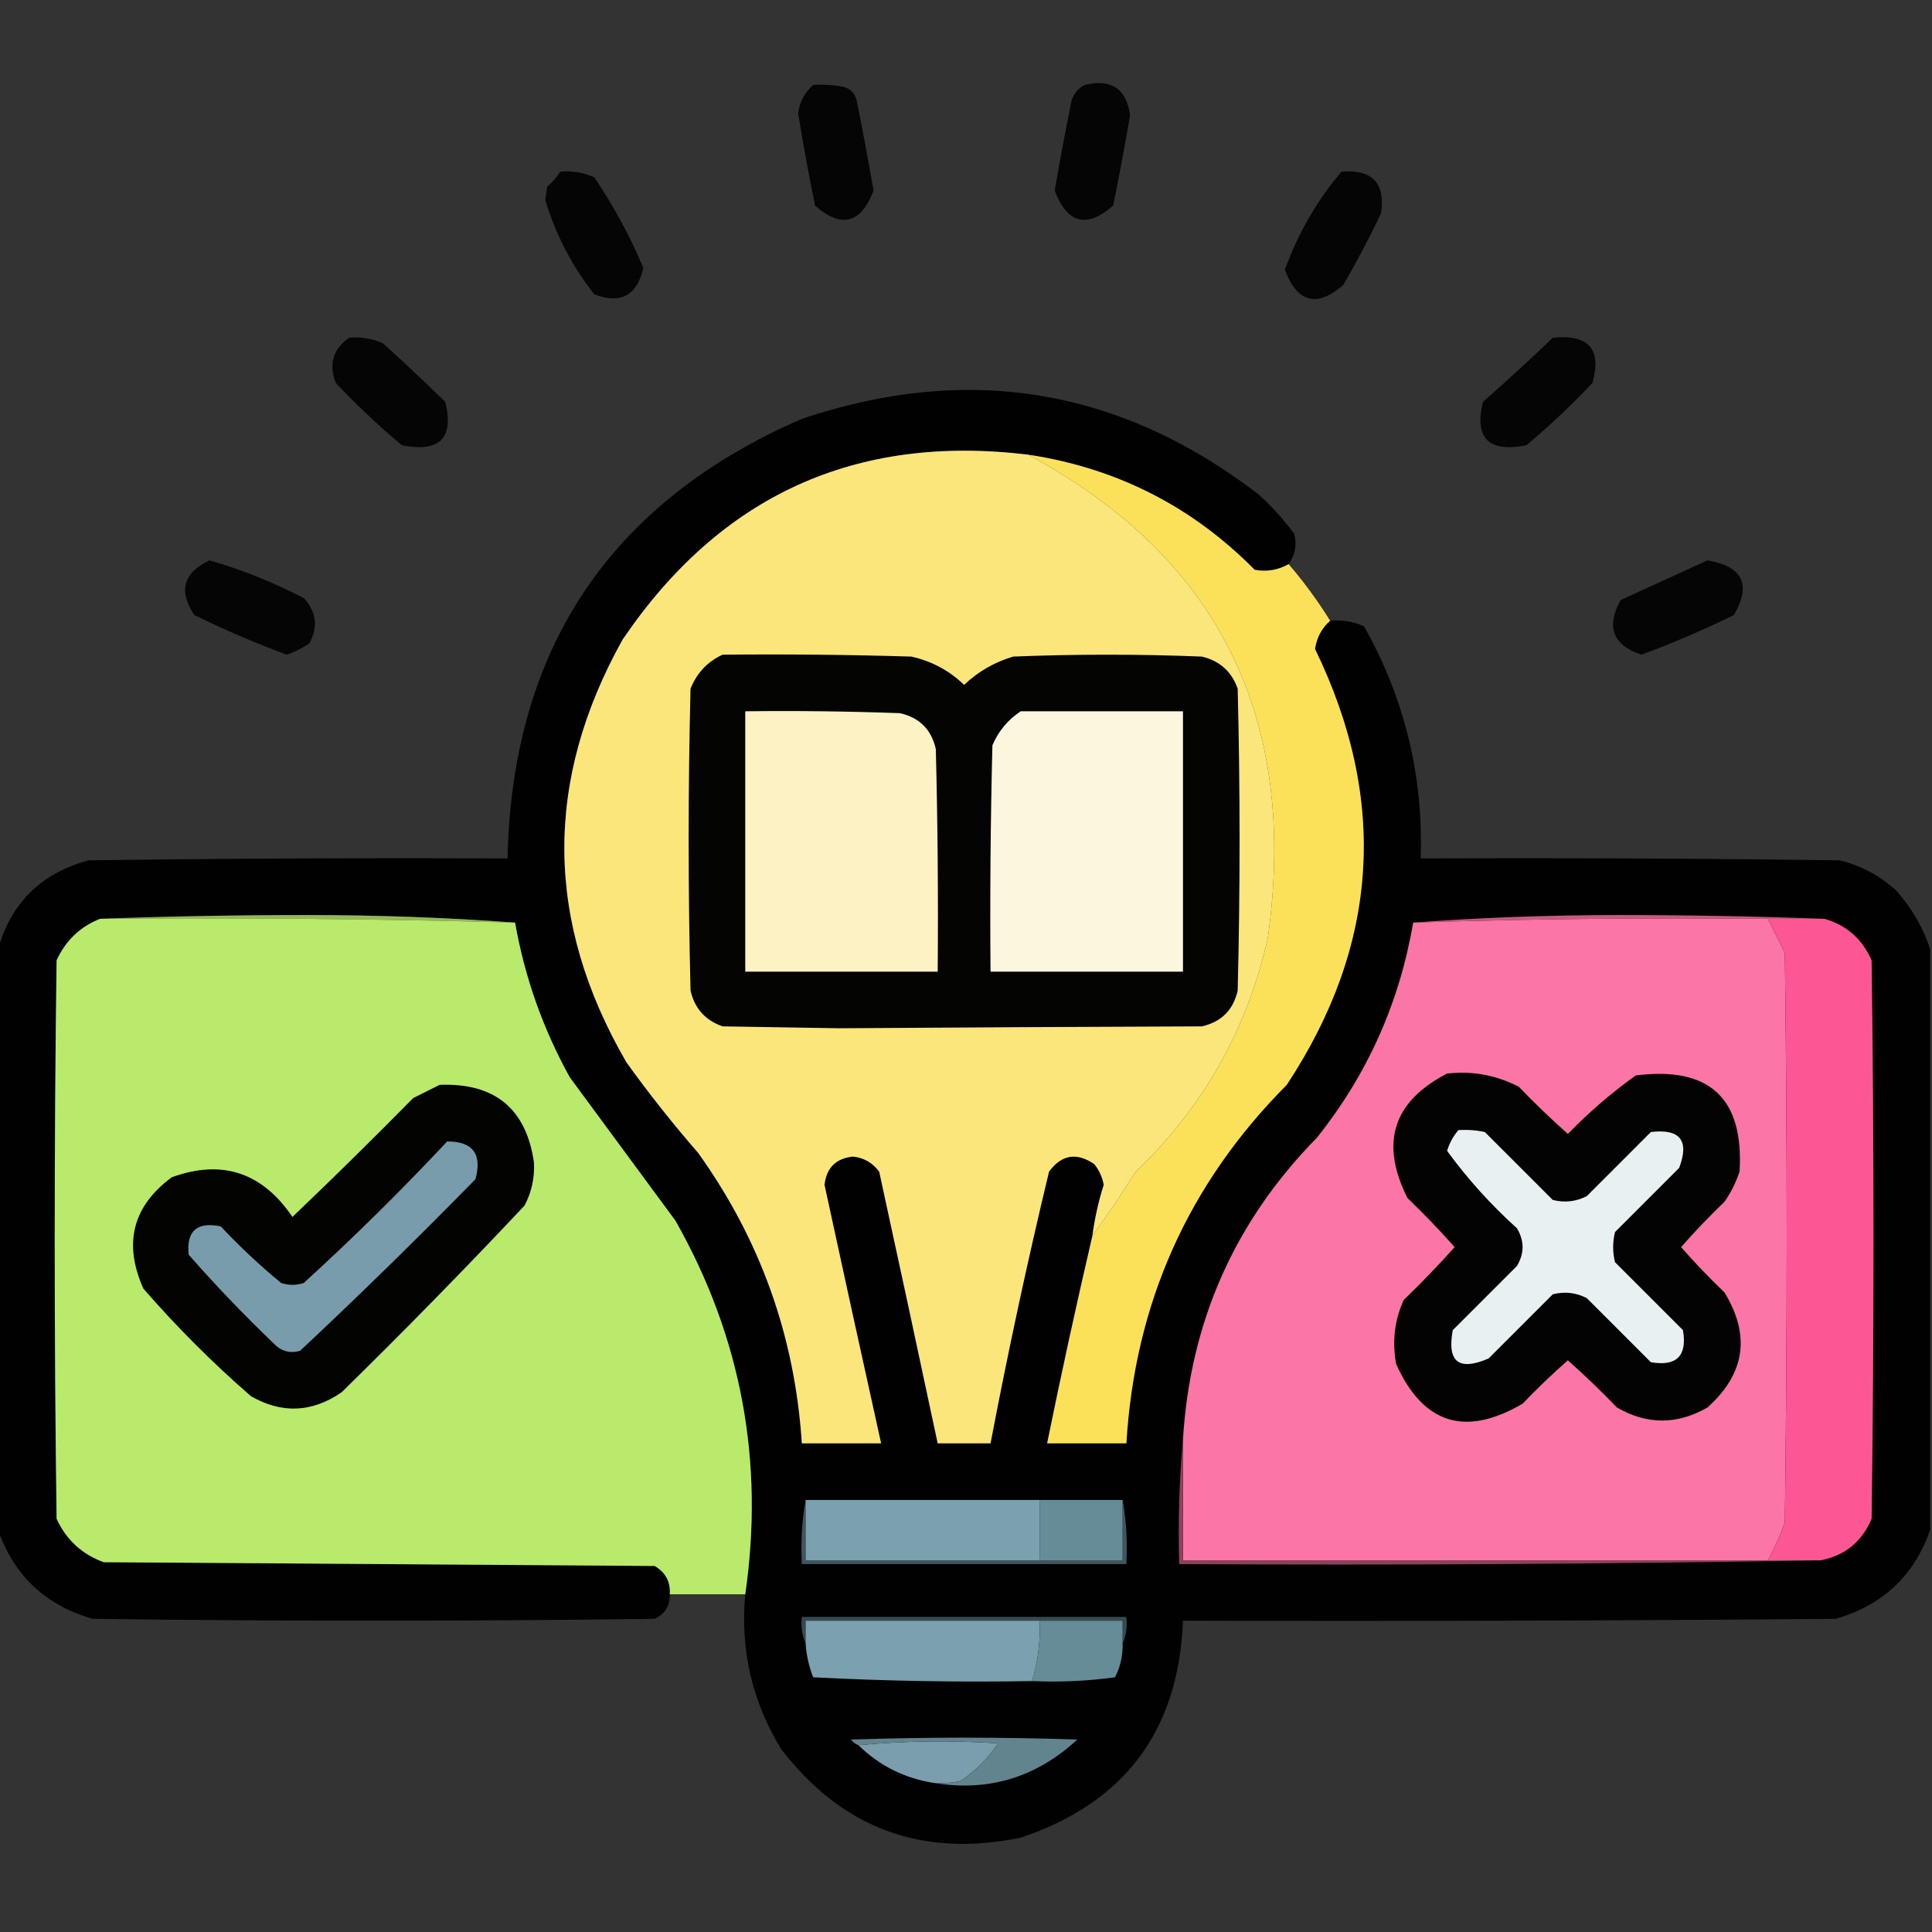 <?xml version="1.0" encoding="UTF-8"?>
<!DOCTYPE svg PUBLIC "-//W3C//DTD SVG 1.1//EN" "http://www.w3.org/Graphics/SVG/1.1/DTD/svg11.dtd">
<svg xmlns="http://www.w3.org/2000/svg" version="1.1" width="512px" height="512px" style="shape-rendering:geometricPrecision; text-rendering:geometricPrecision; image-rendering:optimizeQuality; fill-rule:evenodd; clip-rule:evenodd" xmlns:xlink="http://www.w3.org/1999/xlink">
<rect width="100%" height="100%" fill="#333333" stroke="none"/>
<g><path style="opacity:0.9" fill="#000000" d="M 215.5,22.5 C 218.187,22.336 220.854,22.503 223.5,23C 225.333,23.5 226.5,24.667 227,26.5C 228.608,34.479 230.108,42.479 231.5,50.5C 228.177,59.263 223.01,60.596 216,54.5C 214.339,46.366 212.839,38.199 211.5,30C 211.927,26.977 213.261,24.477 215.5,22.5 Z"/></g>
<g><path style="opacity:0.902" fill="#000000" d="M 287.5,22.5 C 294.476,20.82 298.476,23.487 299.5,30.5C 298.108,38.521 296.608,46.521 295,54.5C 287.99,60.596 282.823,59.263 279.5,50.5C 280.892,42.479 282.392,34.479 284,26.5C 284.69,24.65 285.856,23.316 287.5,22.5 Z"/></g>
<g><path style="opacity:0.903" fill="#000000" d="M 148.5,45.5 C 151.649,45.211 154.649,45.711 157.5,47C 162.611,54.553 166.944,62.553 170.5,71C 168.808,78.345 164.475,80.678 157.5,78C 151.584,70.501 147.25,62.168 144.5,53C 144.667,51.833 144.833,50.667 145,49.5C 146.376,48.295 147.542,46.962 148.5,45.5 Z"/></g>
<g><path style="opacity:0.901" fill="#000000" d="M 355.5,45.5 C 363.656,44.821 367.156,48.488 366,56.5C 362.922,62.991 359.588,69.325 356,75.5C 348.997,81.597 343.831,80.264 340.5,71.5C 344.013,61.786 349.013,53.119 355.5,45.5 Z"/></g>
<g><path style="opacity:0.9" fill="#000000" d="M 92.5,89.5 C 95.649,89.211 98.649,89.711 101.5,91C 107.095,96.051 112.595,101.218 118,106.5C 120.364,116.137 116.531,119.971 106.5,118C 100.365,112.866 94.531,107.366 89,101.5C 87.07,96.55 88.236,92.55 92.5,89.5 Z"/></g>
<g><path style="opacity:0.9" fill="#000000" d="M 411.5,89.5 C 421.043,88.531 424.543,92.531 422,101.5C 416.469,107.366 410.635,112.866 404.5,118C 394.469,119.971 390.636,116.137 393,106.5C 399.335,100.933 405.502,95.266 411.5,89.5 Z"/></g>
<g><path style="opacity:0.982" fill="#010100" d="M 341.5,149.5 C 338.681,151.097 335.681,151.597 332.5,151C 315.916,134.208 295.916,124.041 272.5,120.5C 226.77,114.946 190.937,131.279 165,169.5C 144.085,206.978 144.418,244.312 166,281.5C 171.953,289.788 178.286,297.788 185,305.5C 201.497,328.505 210.664,354.172 212.5,382.5C 219.5,382.5 226.5,382.5 233.5,382.5C 228.449,359.698 223.449,336.865 218.5,314C 219,309.5 221.5,307 226,306.5C 228.923,306.795 231.257,308.129 233,310.5C 238.233,334.5 243.4,358.5 248.5,382.5C 253.167,382.5 257.833,382.5 262.5,382.5C 267.091,358.378 272.258,334.378 278,310.5C 281.319,305.97 285.319,305.304 290,308.5C 291.308,310.134 292.142,311.968 292.5,314C 291.102,318.422 290.102,322.922 289.5,327.5C 285.251,345.744 281.251,364.077 277.5,382.5C 284.5,382.5 291.5,382.5 298.5,382.5C 300.716,345.407 314.883,313.741 341,287.5C 365.437,250.487 367.937,211.987 348.5,172C 348.927,168.977 350.261,166.477 352.5,164.5C 355.649,164.211 358.649,164.711 361.5,166C 372.22,185.046 377.22,205.546 376.5,227.5C 413.502,227.333 450.502,227.5 487.5,228C 493.214,229.392 498.214,232.059 502.5,236C 506.626,240.6 509.626,245.766 511.5,251.5C 511.5,302.833 511.5,354.167 511.5,405.5C 507.27,417.559 498.937,425.393 486.5,429C 428.834,429.5 371.168,429.667 313.5,429.5C 312.368,458.618 298.034,477.785 270.5,487C 244.322,492.388 223.156,484.555 207,463.5C 199.312,450.896 196.146,437.23 197.5,422.5C 202.598,387.256 196.431,354.256 179,323.5C 169.667,310.833 160.333,298.167 151,285.5C 143.877,272.63 139.044,258.963 136.5,244.5C 118.512,243.167 100.179,242.5 81.5,242.5C 62.997,242.5 44.664,242.833 26.5,243.5C 21.239,245.592 17.406,249.259 15,254.5C 14.333,303.833 14.333,353.167 15,402.5C 17.586,408.088 21.753,411.921 27.5,414C 76.167,414.333 124.833,414.667 173.5,415C 176.397,416.715 177.731,419.215 177.5,422.5C 177.556,425.561 176.222,427.728 173.5,429C 123.833,429.667 74.167,429.667 24.5,429C 12.063,425.393 3.73,417.559 -0.5,405.5C -0.5,354.167 -0.5,302.833 -0.5,251.5C 2.985,239.182 10.985,231.349 23.5,228C 60.498,227.5 97.499,227.333 134.5,227.5C 135.691,171.925 161.691,133.091 212.5,111C 256.527,96.192 296.86,102.858 333.5,131C 337.036,134.201 340.203,137.701 343,141.5C 343.718,144.407 343.218,147.074 341.5,149.5 Z"/></g>
<g><path style="opacity:1" fill="#fbe67b" d="M 272.5,120.5 C 322.943,147.721 344.11,190.388 336,248.5C 330.531,272.782 318.865,293.448 301,310.5C 297.304,316.344 293.47,322.011 289.5,327.5C 290.102,322.922 291.102,318.422 292.5,314C 292.142,311.968 291.308,310.134 290,308.5C 285.319,305.304 281.319,305.97 278,310.5C 272.258,334.378 267.091,358.378 262.5,382.5C 257.833,382.5 253.167,382.5 248.5,382.5C 243.4,358.5 238.233,334.5 233,310.5C 231.257,308.129 228.923,306.795 226,306.5C 221.5,307 219,309.5 218.5,314C 223.449,336.865 228.449,359.698 233.5,382.5C 226.5,382.5 219.5,382.5 212.5,382.5C 210.664,354.172 201.497,328.505 185,305.5C 178.286,297.788 171.953,289.788 166,281.5C 144.418,244.312 144.085,206.978 165,169.5C 190.937,131.279 226.77,114.946 272.5,120.5 Z"/></g>
<g><path style="opacity:1" fill="#fbe159" d="M 272.5,120.5 C 295.916,124.041 315.916,134.208 332.5,151C 335.681,151.597 338.681,151.097 341.5,149.5C 345.553,154.219 349.22,159.219 352.5,164.5C 350.261,166.477 348.927,168.977 348.5,172C 367.937,211.987 365.437,250.487 341,287.5C 314.883,313.741 300.716,345.407 298.5,382.5C 291.5,382.5 284.5,382.5 277.5,382.5C 281.251,364.077 285.251,345.744 289.5,327.5C 293.47,322.011 297.304,316.344 301,310.5C 318.865,293.448 330.531,272.782 336,248.5C 344.11,190.388 322.943,147.721 272.5,120.5 Z"/></g>
<g><path style="opacity:0.897" fill="#000000" d="M 55.5,148.5 C 64.139,150.983 72.473,154.317 80.5,158.5C 83.845,162.085 84.345,166.085 82,170.5C 80.139,171.764 78.139,172.764 76,173.5C 67.659,170.413 59.493,166.913 51.5,163C 47.237,156.623 48.57,151.789 55.5,148.5 Z"/></g>
<g><path style="opacity:0.897" fill="#000000" d="M 452.5,148.5 C 461.857,150.096 464.19,154.929 459.5,163C 451.507,166.913 443.341,170.413 435,173.5C 427.387,170.949 425.553,166.116 429.5,159C 437.257,155.451 444.924,151.951 452.5,148.5 Z"/></g>
<g><path style="opacity:1" fill="#040403" d="M 191.5,173.5 C 208.17,173.333 224.837,173.5 241.5,174C 246.899,175.199 251.566,177.699 255.5,181.5C 259.212,177.976 263.545,175.476 268.5,174C 285.167,173.333 301.833,173.333 318.5,174C 323.206,175.105 326.373,177.938 328,182.5C 328.667,209.167 328.667,235.833 328,262.5C 326.833,267.667 323.667,270.833 318.5,272C 286.459,272.116 254.459,272.283 222.5,272.5C 212.167,272.333 201.833,272.167 191.5,272C 186.901,270.402 184.068,267.235 183,262.5C 182.333,235.833 182.333,209.167 183,182.5C 184.688,178.315 187.521,175.315 191.5,173.5 Z"/></g>
<g><path style="opacity:1" fill="#fcf2c4" d="M 197.5,188.5 C 211.171,188.333 224.837,188.5 238.5,189C 243.667,190.167 246.833,193.333 248,198.5C 248.5,218.164 248.667,237.831 248.5,257.5C 231.5,257.5 214.5,257.5 197.5,257.5C 197.5,234.5 197.5,211.5 197.5,188.5 Z"/></g>
<g><path style="opacity:1" fill="#fcf6df" d="M 270.5,188.5 C 284.833,188.5 299.167,188.5 313.5,188.5C 313.5,211.5 313.5,234.5 313.5,257.5C 296.5,257.5 279.5,257.5 262.5,257.5C 262.333,237.497 262.5,217.497 263,197.5C 264.642,193.7 267.142,190.7 270.5,188.5 Z"/></g>
<g><path style="opacity:1" fill="#93ba54" d="M 26.5,243.5 C 44.664,242.833 62.997,242.5 81.5,242.5C 100.179,242.5 118.512,243.167 136.5,244.5C 99.906,243.507 63.239,243.173 26.5,243.5 Z"/></g>
<g><path style="opacity:1" fill="#c85a82" d="M 483.5,243.5 C 478.5,243.5 473.5,243.5 468.5,243.5C 437.093,243.175 405.76,243.508 374.5,244.5C 392.321,243.167 410.488,242.5 429,242.5C 447.336,242.5 465.503,242.833 483.5,243.5 Z"/></g>
<g><path style="opacity:1" fill="#b9ea6b" d="M 26.5,243.5 C 63.239,243.173 99.906,243.507 136.5,244.5C 139.044,258.963 143.877,272.63 151,285.5C 160.333,298.167 169.667,310.833 179,323.5C 196.431,354.256 202.598,387.256 197.5,422.5C 190.833,422.5 184.167,422.5 177.5,422.5C 177.731,419.215 176.397,416.715 173.5,415C 124.833,414.667 76.167,414.333 27.5,414C 21.753,411.921 17.586,408.088 15,402.5C 14.333,353.167 14.333,303.833 15,254.5C 17.406,249.259 21.239,245.592 26.5,243.5 Z"/></g>
<g><path style="opacity:1" fill="#fc75a7" d="M 468.5,243.5 C 469.987,246.473 471.487,249.473 473,252.5C 473.667,302.833 473.667,353.167 473,403.5C 471.746,407.004 470.246,410.337 468.5,413.5C 416.833,413.5 365.167,413.5 313.5,413.5C 313.5,402.833 313.5,392.167 313.5,381.5C 315.384,350.322 327.218,323.656 349,301.5C 362.378,284.738 370.878,265.738 374.5,244.5C 405.76,243.508 437.093,243.175 468.5,243.5 Z"/></g>
<g><path style="opacity:1" fill="#fd5694" d="M 468.5,243.5 C 473.5,243.5 478.5,243.5 483.5,243.5C 489.326,245.152 493.493,248.819 496,254.5C 496.667,303.833 496.667,353.167 496,402.5C 493.414,408.592 488.914,412.259 482.5,413.5C 477.833,413.5 473.167,413.5 468.5,413.5C 470.246,410.337 471.746,407.004 473,403.5C 473.667,353.167 473.667,302.833 473,252.5C 471.487,249.473 469.987,246.473 468.5,243.5 Z"/></g>
<g><path style="opacity:1" fill="#040303" d="M 383.5,284.5 C 390.221,283.751 396.554,284.918 402.5,288C 406.682,292.349 411.015,296.515 415.5,300.5C 421.058,294.772 427.058,289.606 433.5,285C 453.022,282.526 462.189,291.026 461,310.5C 460.044,313.377 458.711,316.044 457,318.5C 452.984,322.348 449.151,326.348 445.5,330.5C 449.151,334.652 452.984,338.652 457,342.5C 463.971,353.893 462.471,364.06 452.5,373C 444.472,377.611 436.472,377.611 428.5,373C 424.318,368.651 419.985,364.485 415.5,360.5C 411.348,364.151 407.348,367.984 403.5,372C 388.311,380.88 377.144,377.38 370,361.5C 368.89,355.574 369.556,349.908 372,344.5C 376.682,339.985 381.182,335.319 385.5,330.5C 381.515,326.015 377.349,321.682 373,317.5C 365.651,302.898 369.151,291.898 383.5,284.5 Z"/></g>
<g><path style="opacity:1" fill="#030402" d="M 116.5,287.5 C 131.084,286.93 139.417,293.764 141.5,308C 141.727,312.077 140.893,315.91 139,319.5C 123.196,336.305 107.029,352.805 90.5,369C 82.643,374.366 74.643,374.7 66.5,370C 56.333,361.167 46.833,351.667 38,341.5C 32.646,329.52 35.146,319.686 45.5,312C 58.796,307.154 69.463,310.654 77.5,322.5C 88.319,312.181 98.986,301.681 109.5,291C 111.925,289.787 114.259,288.621 116.5,287.5 Z"/></g>
<g><path style="opacity:1" fill="#e9f0f1" d="M 386.5,299.5 C 388.857,299.337 391.19,299.503 393.5,300C 399.5,306 405.5,312 411.5,318C 414.634,318.79 417.634,318.457 420.5,317C 426.167,311.333 431.833,305.667 437.5,300C 445.246,299.077 447.746,302.243 445,309.5C 439.333,315.167 433.667,320.833 428,326.5C 427.333,329.167 427.333,331.833 428,334.5C 434,340.5 440,346.5 446,352.5C 447.167,359.333 444.333,362.167 437.5,361C 431.833,355.333 426.167,349.667 420.5,344C 417.634,342.543 414.634,342.21 411.5,343C 405.833,348.667 400.167,354.333 394.5,360C 386.6,363.431 383.433,360.931 385,352.5C 390.667,346.833 396.333,341.167 402,335.5C 404,332.167 404,328.833 402,325.5C 395.08,319.252 388.914,312.419 383.5,305C 384.124,302.915 385.124,301.082 386.5,299.5 Z"/></g>
<g><path style="opacity:1" fill="#789cab" d="M 118.5,302.5 C 125.314,302.49 127.814,305.823 126,312.5C 110.805,328.029 95.305,343.196 79.5,358C 76.788,358.738 74.455,358.071 72.5,356C 64.635,348.47 57.136,340.636 50,332.5C 49.365,326.219 52.199,323.719 58.5,325C 63.532,330.367 68.865,335.367 74.5,340C 76.5,340.667 78.5,340.667 80.5,340C 93.672,327.994 106.339,315.494 118.5,302.5 Z"/></g>
<g><path style="opacity:1" fill="#41555d" d="M 213.5,397.5 C 213.5,402.833 213.5,408.167 213.5,413.5C 234.167,413.5 254.833,413.5 275.5,413.5C 282.833,413.5 290.167,413.5 297.5,413.5C 297.5,408.167 297.5,402.833 297.5,397.5C 298.489,402.975 298.822,408.642 298.5,414.5C 269.833,414.5 241.167,414.5 212.5,414.5C 212.178,408.642 212.511,402.975 213.5,397.5 Z"/></g>
<g><path style="opacity:1" fill="#668c97" d="M 275.5,397.5 C 282.833,397.5 290.167,397.5 297.5,397.5C 297.5,402.833 297.5,408.167 297.5,413.5C 290.167,413.5 282.833,413.5 275.5,413.5C 275.5,408.167 275.5,402.833 275.5,397.5 Z"/></g>
<g><path style="opacity:1" fill="#7ba0b0" d="M 213.5,397.5 C 234.167,397.5 254.833,397.5 275.5,397.5C 275.5,402.833 275.5,408.167 275.5,413.5C 254.833,413.5 234.167,413.5 213.5,413.5C 213.5,408.167 213.5,402.833 213.5,397.5 Z"/></g>
<g><path style="opacity:1" fill="#8e415d" d="M 313.5,381.5 C 313.5,392.167 313.5,402.833 313.5,413.5C 365.167,413.5 416.833,413.5 468.5,413.5C 473.167,413.5 477.833,413.5 482.5,413.5C 426.002,414.499 369.336,414.832 312.5,414.5C 312.172,403.321 312.505,392.321 313.5,381.5 Z"/></g>
<g><path style="opacity:1" fill="#374950" d="M 297.5,435.5 C 297.5,433.5 297.5,431.5 297.5,429.5C 290.167,429.5 282.833,429.5 275.5,429.5C 254.833,429.5 234.167,429.5 213.5,429.5C 213.5,431.5 213.5,433.5 213.5,435.5C 212.532,433.393 212.198,431.059 212.5,428.5C 241.167,428.5 269.833,428.5 298.5,428.5C 298.802,431.059 298.468,433.393 297.5,435.5 Z"/></g>
<g><path style="opacity:1" fill="#7ba0b0" d="M 275.5,429.5 C 275.754,434.97 275.087,440.304 273.5,445.5C 254.155,445.833 234.822,445.5 215.5,444.5C 214.358,441.601 213.692,438.601 213.5,435.5C 213.5,433.5 213.5,431.5 213.5,429.5C 234.167,429.5 254.833,429.5 275.5,429.5 Z"/></g>
<g><path style="opacity:1" fill="#668c97" d="M 275.5,429.5 C 282.833,429.5 290.167,429.5 297.5,429.5C 297.5,431.5 297.5,433.5 297.5,435.5C 297.6,438.667 296.933,441.667 295.5,444.5C 288.197,445.497 280.863,445.831 273.5,445.5C 275.087,440.304 275.754,434.97 275.5,429.5 Z"/></g>
<g><path style="opacity:1" fill="#7a9eae" d="M 247.5,472.5 C 239.705,471.269 233.038,467.936 227.5,462.5C 239.66,461.34 251.993,461.173 264.5,462C 261.833,466 258.5,469.333 254.5,472C 252.19,472.497 249.857,472.663 247.5,472.5 Z"/></g>
<g><path style="opacity:1" fill="#61848f" d="M 247.5,472.5 C 249.857,472.663 252.19,472.497 254.5,472C 258.5,469.333 261.833,466 264.5,462C 251.993,461.173 239.66,461.34 227.5,462.5C 226.711,462.217 226.044,461.717 225.5,461C 245.5,460.333 265.5,460.333 285.5,461C 274.606,471.052 261.939,474.886 247.5,472.5 Z"/></g>
</svg>
